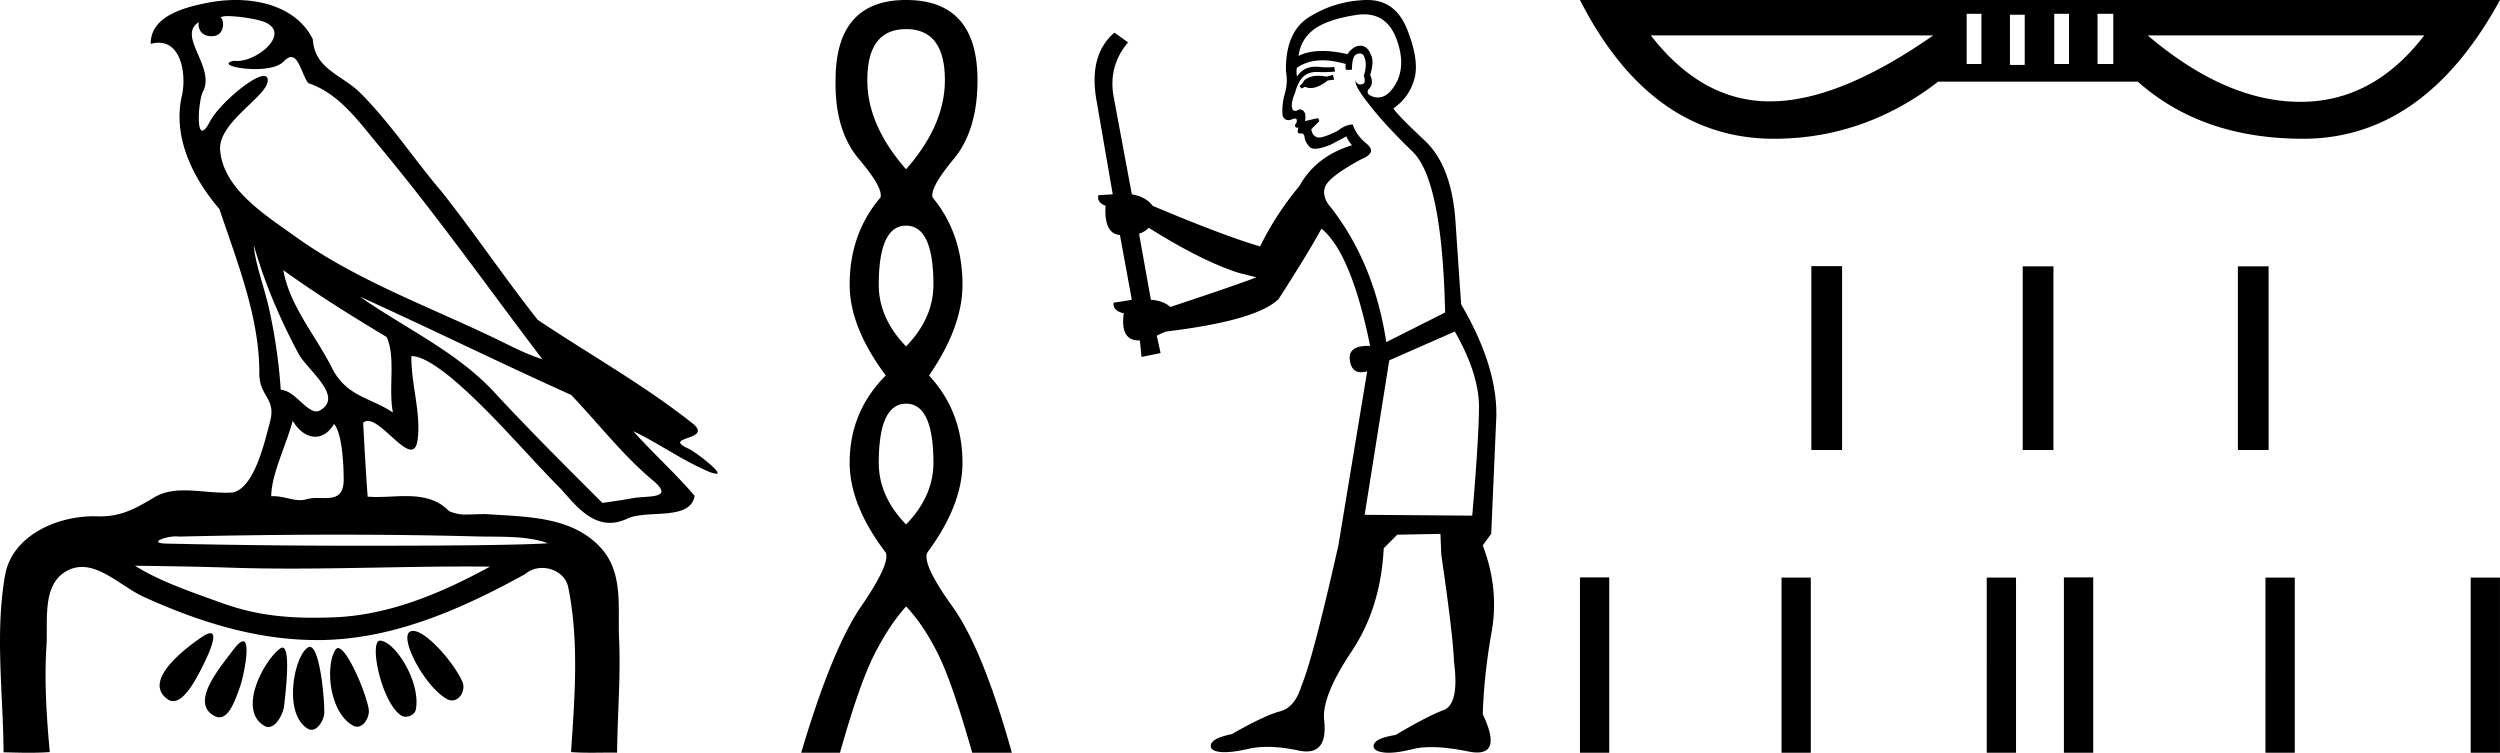 <svg xmlns="http://www.w3.org/2000/svg" width="59.78" height="18"><path d="M5.454.386c.221 0 .566.052.757.104.832.223-.005.968-.54.968a.513.513 0 0 1-.073-.005c-.353.074.06.199.502.199.272 0 .555-.047.681-.18.072-.077.131-.108.182-.108.185 0 .258.417.406.623.74.245 1.203.913 1.682 1.486 1.377 1.65 2.617 3.405 3.917 5.115-.357-.105-.743-.31-1.097-.48-1.62-.783-3.347-1.401-4.814-2.455-.732-.525-1.712-1.134-1.793-2.056-.061-.702 1.227-1.337 1.134-1.717-.011-.044-.043-.064-.09-.064-.274 0-1.077.688-1.288 1.09-.081.155-.14.217-.182.217-.146 0-.077-.757.014-.93.31-.589-.628-1.325-.1-1.664-.016.088.002.337.312.337.325 0 .305-.4.205-.453a.435.435 0 0 1 .185-.027zm.616 5.477c.254.9.626 1.766 1.065 2.59.217.405 1.13 1.049.485 1.377a.194.194 0 0 1-.052.007c-.257 0-.519-.495-.855-.517a12.843 12.843 0 0 0-.265-1.873c-.103-.505-.36-1.176-.378-1.584zm.705.597c.795.576 1.63 1.093 2.472 1.6.222.497.034 1.222.149 1.805-.538-.363-1.112-.378-1.457-1.066-.385-.766-1.019-1.494-1.164-2.34zM7 10.06c.134.235.335.383.538.383.16 0 .32-.091.45-.304.186.205.23.926.23 1.325.002.411-.214.446-.465.446l-.155-.002a.93.93 0 0 0-.278.032.453.453 0 0 1-.138.02c-.197 0-.423-.095-.636-.095-.02 0-.04 0-.06.002.001-.52.36-1.225.514-1.808zm1.603-2.968c1.69.766 3.36 1.59 5.054 2.351.648.679 1.239 1.448 1.96 2.049.538.45-.155.358-.474.418-.244.046-.492.08-.738.116-.87-.87-1.745-1.738-2.58-2.641-.909-.982-2.145-1.538-3.222-2.293zm-.512 5.693c1.105 0 2.211.013 3.316.042.556.014 1.197-.023 1.695.164-.658.042-2.304.058-4.042.058a201.337 201.337 0 0 1-5.037-.05c-.51 0-.097-.173.188-.173a.55.55 0 0 1 .076.005c1.267-.03 2.535-.046 3.804-.046zm-4.862.743c.75.01 1.5.02 2.25.045.495.017.989.023 1.483.023 1.398 0 2.796-.05 4.192-.05.188 0 .375.001.562.003-1.161.634-2.421 1.17-3.766 1.214-.152.005-.3.008-.445.008-.76 0-1.443-.08-2.196-.351-.656-.236-1.506-.523-2.08-.892zm6.649 1.558a.144.144 0 0 0-.078.02c-.256.16.368 1.331.895 1.613.04.021.078.03.115.03.192 0 .33-.259.247-.445-.214-.48-.87-1.218-1.18-1.218zm-4.848.055c-.042 0-.105.026-.194.086-.432.29-1.443 1.067-.823 1.496a.22.22 0 0 0 .129.042c.224 0 .442-.354.556-.556.12-.21.574-1.068.332-1.068zm4.06.177c-.274 0 .026 1.476.502 1.79.031.022.07.031.109.031.106 0 .222-.069.242-.173.123-.637-.473-1.61-.846-1.647a.08.08 0 0 0-.008 0zm-3.278.017c-.05 0-.13.062-.244.216-.302.408-1.043 1.256-.436 1.571.04.021.078.03.114.03.254 0 .4-.478.49-.72.081-.222.268-1.097.076-1.097zm2.271.162c-.023 0-.043.012-.06.037-.245.368-.164 1.491.42 1.817a.196.196 0 0 0 .097.026c.172 0 .306-.25.276-.423-.07-.41-.517-1.457-.733-1.457zm-1.329-.011a.1.1 0 0 0-.058.023c-.391.291-1.017 1.466-.379 1.845.035.02.068.03.101.03.191 0 .35-.31.375-.504.04-.334.162-1.394-.039-1.394zm.655-.018a.08.08 0 0 0-.038.01c-.324.174-.62 1.573-.014 1.945a.175.175 0 0 0 .092.028c.164 0 .306-.252.306-.421-.002-.46-.123-1.562-.346-1.562zM5.632 0c-.205 0-.408.02-.598.054-.567.104-1.44.31-1.43.996a.711.711 0 0 1 .192-.028c.55 0 .663.789.553 1.27-.225.98.26 1.965.898 2.707.425 1.269.96 2.595.954 3.928-.003.556.408.592.256 1.158-.136.51-.373 1.566-.883 1.69a2.18 2.18 0 0 1-.182.007c-.323 0-.663-.056-.984-.056-.254 0-.497.036-.71.162-.444.264-.778.46-1.31.46l-.071-.001-.078-.002c-.895 0-1.953.472-2.118 1.411-.244 1.391-.044 2.827-.036 4.233.205.005.412.011.618.011.163 0 .325-.004.487-.016-.076-.844-.133-1.694-.079-2.539.039-.601-.113-1.44.465-1.781a.738.738 0 0 1 .383-.107c.506 0 1.005.499 1.472.712 1.306.596 2.697 1.036 4.147 1.036h.1c1.756-.025 3.375-.751 4.878-1.576a.616.616 0 0 1 .41-.148c.28 0 .562.17.622.463.262 1.292.154 2.632.067 3.94.157.012.315.015.473.015.156 0 .313-.003.47-.003.052 0 .105 0 .158.002.008-.911.089-1.823.047-2.733-.033-.721.107-1.55-.417-2.143-.68-.771-1.763-.76-2.704-.825a1.712 1.712 0 0 0-.117-.004c-.125 0-.257.01-.386.01a.973.973 0 0 1-.439-.08c-.294-.302-.66-.36-1.04-.36-.228 0-.462.021-.689.021a2.75 2.75 0 0 1-.22-.008c-.043-.588-.075-1.177-.107-1.766a.155.155 0 0 1 .111-.045c.294 0 .78.686 1.034.686.076 0 .13-.06.154-.217.094-.642-.155-1.343-.146-2.018h.016c.285 0 .766.368 1.053.617.898.779 1.67 1.717 2.513 2.566.334.38.681.803 1.163.803.13 0 .269-.031.42-.101.48-.223 1.5.065 1.609-.544-.462-.54-.994-1.018-1.47-1.547.58.274 1.144.678 1.747.941a.77.77 0 0 0 .24.078c.18 0-.489-.521-.668-.602-.665-.3.624-.188.098-.605-1.155-.915-2.466-1.648-3.699-2.473-.79-.998-1.506-2.067-2.3-3.068-.66-.774-1.221-1.636-1.941-2.356C8.175 1.783 7.525 1.66 7.48.937 7.138.252 6.37 0 5.632 0zm16.034.696q.928 0 .928 1.222 0 1.075-.928 2.129-.927-1.054-.927-2.129 0-1.222.927-1.222zm0 4.7q.654 0 .654 1.412 0 .8-.654 1.475-.653-.674-.653-1.475 0-1.412.653-1.412zm0 4.257q.654 0 .654 1.413 0 .8-.654 1.475-.653-.674-.653-1.475 0-1.413.653-1.413zm0-9.653Q19.98 0 19.98 1.918q-.021 1.201.559 1.886.58.685.516.917-.738.864-.738 2.087 0 1.012.864 2.17-.864.865-.864 2.088 0 1.011.864 2.15.106.273-.59 1.285-.695 1.012-1.433 3.499h.927q.464-1.644.822-2.35.359-.706.76-1.149.42.443.769 1.149.347.706.811 2.35h.949q-.696-2.487-1.423-3.499-.727-1.012-.6-1.286.842-1.138.842-2.15 0-1.222-.8-2.086.8-1.16.8-2.171 0-1.223-.716-2.087-.064-.232.505-.917.57-.685.57-1.886Q23.374 0 21.666 0zm10.206 1.792l-.152.04q-.106-.02-.197-.02-.091 0-.167.02-.152.051-.182.112-.03.061-.102.112l.051.06.081-.04q.064.029.136.029.18 0 .41-.181l.153-.02-.03-.112zm.74-1.449q.547 0 .769.559.243.627.01 1.073-.195.356-.44.356-.062 0-.127-.022-.172-.061-.101-.172.141-.132.04-.345.101-.324.02-.475-.081-.223-.25-.223-.061 0-.134.03-.132.081-.172.172-.34-.077-.61-.077-.335 0-.565.118.05-.405.385-.648.334-.233 1.012-.334.085-.012.163-.012zM27.47 5.447q1.255.79 2.136 1.073l.435.111q-.435.172-2.055.709-.172-.152-.466-.172l-.283-1.58q.131-.04.233-.141zm5.048-4.168q.086 0 .114.108.061.173-.02.426.061.192-.05.202-.02.003-.035.003-.09 0-.107-.094-.05.111.314.567.354.466 1.053 1.144.698.688.769 3.837l-1.407.708q-.284-1.873-1.316-3.209-.253-.283-.132-.536.132-.243.87-.638.365-.152.102-.365-.253-.212-.324-.455-.172 0-.364.152-.318.159-.45.159-.027 0-.046-.007-.112-.041-.132-.193l.152-.152q.07-.06 0-.111l-.304.07q.05-.262-.132-.283-.063.041-.105.041-.05 0-.067-.06-.04-.132.071-.386.061-.243.193-.374.121-.112.312-.112h.032q.07.004.14.004.14 0 .275-.014l-.02-.111q-.076.01-.165.01-.088 0-.19-.01-.047-.005-.09-.005-.296 0-.446.238-.02-.152 0-.213.256-.178.613-.178.25 0 .55.087v.132q.046.01.084.01.038 0 .069-.01 0-.324.111-.365.044-.017.078-.017zm2.27 6.648q.588 1.033.578 1.833-.01.8-.162 2.57l-2.572-.02.588-3.694 1.569-.689zM32.7 0h-.037q-.699.02-1.286.365-.648.344-.627 1.346.05.274-.03.537-.072.253-.051.516.043.109.138.109.038 0 .084-.018.048-.02.076-.02.069 0 .026.122-.041.02-.02.07.013.027.044.027.016 0 .036-.006-.057.142.029.142h.012l.016-.001q.076 0 .085.092.01.11.121.232.044.044.133.044.138 0 .384-.104l.364-.193q.03.091.132.213-.86.263-1.256.972-.577.698-.941 1.447-.87-.253-2.571-.971-.152-.213-.496-.274l-.436-2.338q-.131-.73.345-1.296L26.649.78q-.628.537-.426 1.64l.385 2.227-.344.02q-.04.173.172.254-.04.668.344.698l.284 1.549q-.223.04-.436.07-.02.193.243.254-.088.648.357.648h.028l.04.395.456-.092-.091-.415q.111-.06.223-.1 2.176-.264 2.692-.78.699-1.084 1.023-1.68.709.576 1.164 2.803h-.055q-.479 0-.43.345.039.285.27.285.065 0 .144-.022l-.688 4.16q-.608 2.703-.88 3.351-.153.517-.507.618-.365.091-1.164.547-.446.09-.496.243-.04.151.212.182.052.006.115.006.23 0 .604-.087.19-.04.416-.04.34 0 .758.09.097.02.178.02.516 0 .42-.779-.04-.567.658-1.61.698-1.042.77-2.47l.323-.324 1.033-.02.02.496q.283 1.944.304 2.561.131 1.003-.243 1.155-.385.141-1.154.597-.456.07-.517.223-.05.151.213.192.063.01.14.01.232 0 .589-.091.187-.044.43-.044.376 0 .886.105.118.024.21.024.57 0 .134-.915.03-.952.213-1.974.182-1.023-.213-2.065l.202-.274.122-2.794q.03-1.205-.84-2.693-.04-.546-.132-1.923-.081-1.387-.75-2.005-.667-.627-.738-.759.374-.263.496-.688.132-.436-.162-1.185Q33.378 0 32.699 0zm14.68.33v1.2h-.353V.33zm2.094 0v1.2h-.353V.33zm1.059 0v1.2h-.377V.33zm-2.118.023v1.2h-.353v-1.2zm-2.188.494q-2.259 1.577-3.906 1.577-1.623 0-2.847-1.577zm11.741 0q-1.214 1.588-2.962 1.588h-.026q-1.765-.011-3.624-1.588zM37.78 0q1.694 3.318 4.635 3.318 2.165 0 3.93-1.365h4.776q1.53 1.365 3.953 1.365 2.894 0 4.706-3.318zm5.533 6.363v4.398h.735V6.363zm5.054.006v4.392h.735V6.369zm5.145 0v4.392h.735V6.369zM37.78 13.806V18h.7v-4.194zm4.82.006V18h.7v-4.188zm4.907 0V18h.7v-4.188zm1.845-.006V18h.701v-4.194zm4.82.006V18h.701v-4.188zm4.907 0V18h.7v-4.188z"/></svg>